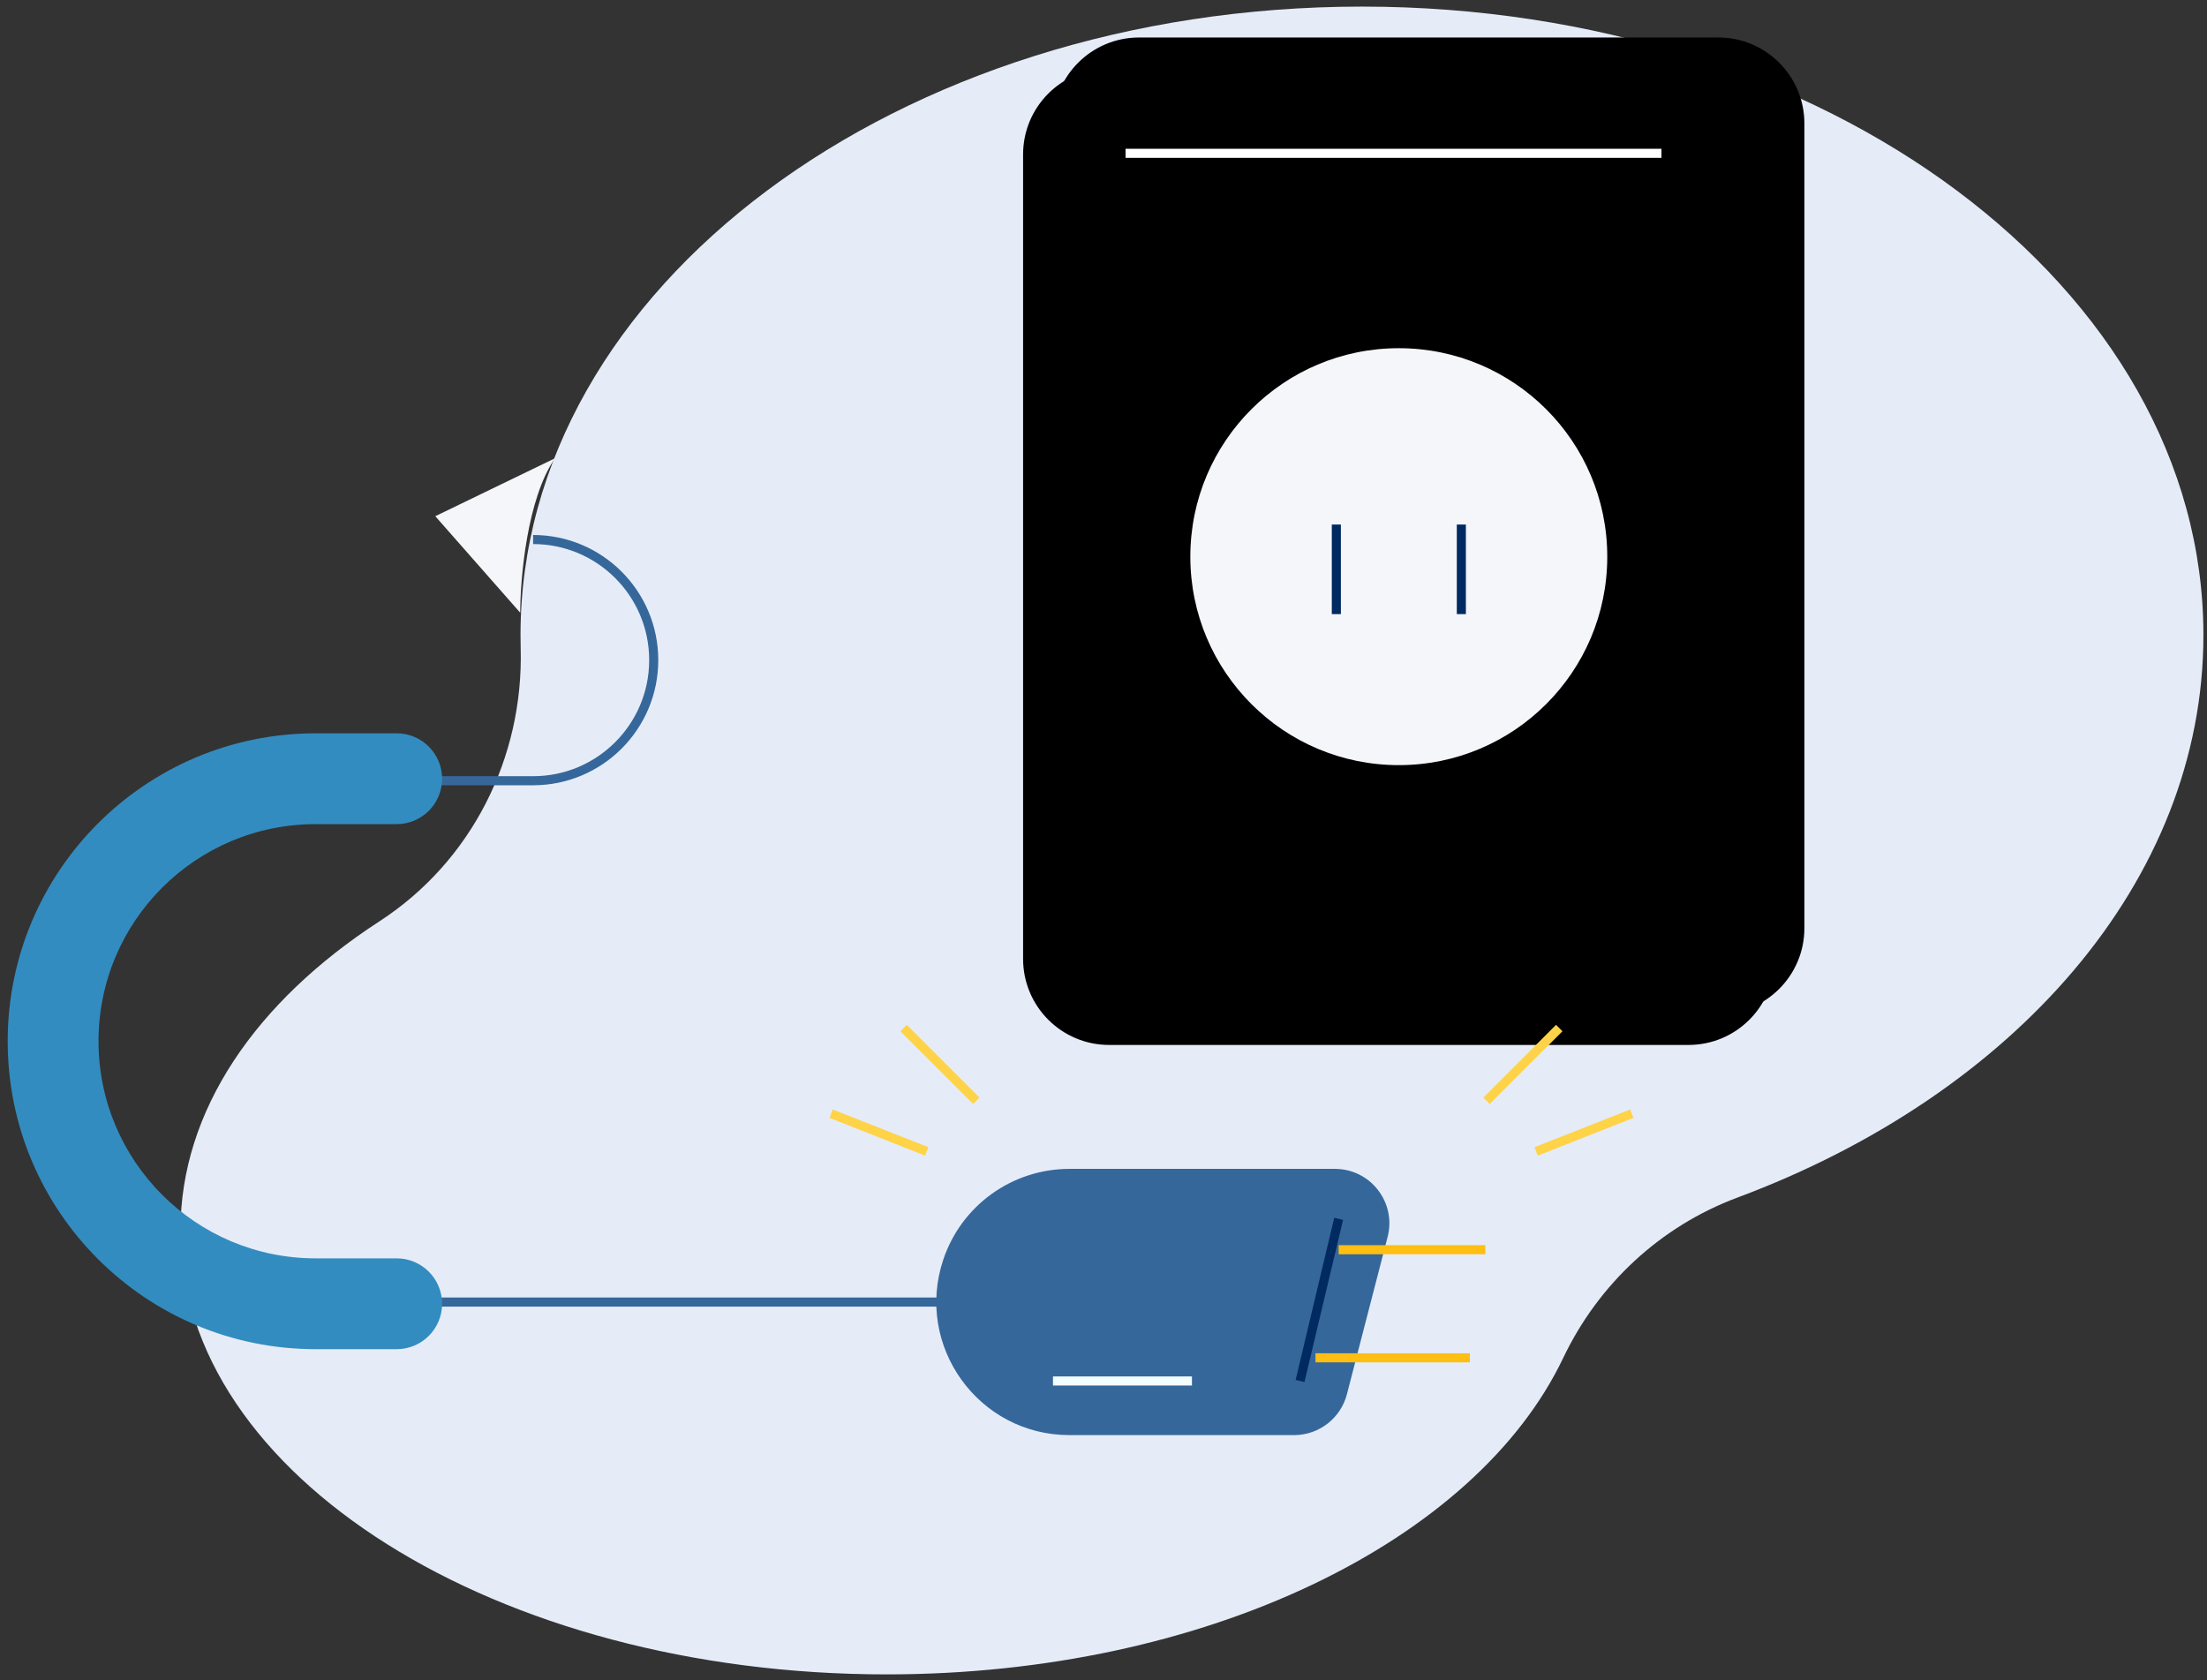 <svg width="243" height="185" viewBox="0 0 243 185" fill="none" xmlns="http://www.w3.org/2000/svg">
    <rect x="0" y="0" width="243" height="185" fill="#333333" stroke="none"/>
    <path
      d="M149.958 0.727C98.792 0.727 57.311 31.703 57.311 69.918C57.311 70.399 57.317 70.88 57.329 71.361C57.662 83.446 51.904 94.871 41.764 101.449C28.214 110.248 19.873 122.24 19.873 135.459C19.873 162.465 54.685 184.353 97.627 184.353C132.79 184.353 162.497 169.673 172.107 149.529C176.003 141.36 182.827 135.015 191.304 131.852C221.719 120.508 242.605 97.035 242.605 69.918C242.605 31.703 201.124 0.727 149.958 0.727Z"
      fill="#E5ECF8"
    />
    <path
      d="M189.2 111.651H125.407C120.179 111.651 115.937 107.409 115.937 102.181V13.598C115.937 8.37 120.179 4.128 125.407 4.128H189.2C194.429 4.128 198.671 8.37 198.671 13.598V102.172C198.679 107.409 194.437 111.651 189.2 111.651Z"
      fill="url(#paint0_linear)"
      fillOpacity="0.5"
    />
    <path
      d="M185.91 115.051H122.117C116.889 115.051 112.647 110.809 112.647 105.581V16.998C112.647 11.77 116.889 7.528 122.117 7.528H185.91C191.139 7.528 195.381 11.77 195.381 16.998V105.572C195.389 110.809 191.147 115.051 185.91 115.051Z"
      fill="url(#paint1_linear)"
    />
    <path
      d="M154.014 84.243C166.691 84.243 176.967 73.967 176.967 61.29C176.967 48.613 166.691 38.337 154.014 38.337C141.337 38.337 131.061 48.613 131.061 61.29C131.061 73.967 141.337 84.243 154.014 84.243Z"
      fill="#F4F6F9"
    />
    <path d="M147.137 57.753V67.615" stroke="#002A61" strokeWidth="5" strokeMiterlimit="10" strokeLinecap="round" />
    <path d="M160.9 57.753V67.615" stroke="#002A61" strokeWidth="5" strokeMiterlimit="10" strokeLinecap="round" />
    <path
      d="M58.699 59.403C66.027 59.403 71.978 65.345 71.978 72.681C71.978 80.009 66.035 85.96 58.699 85.96H34.207C18.352 85.96 5.507 98.814 5.507 114.66C5.507 130.515 18.36 143.36 34.207 143.36H109.706"
      stroke="#36679A"
      strokeWidth="10"
      strokeMiterlimit="10"
      strokeLinecap="round"
    />
    <path
      d="M61.104 50.459C58.044 54.88 57.279 63.636 57.279 67.462L47.928 56.835L61.104 50.459Z"
      fill="#F4F6F9"
    />
    <path
      d="M146.983 128.696H117.748C111.448 128.696 105.855 132.717 103.857 138.693C100.677 148.189 107.742 158.008 117.748 158.008H142.486C145.224 158.008 147.613 156.154 148.301 153.511L152.781 136.194C153.767 132.402 150.903 128.696 146.983 128.696Z"
      fill="#36679A"
    />
    <path d="M115.937 152.049H131.239" stroke="#F3FCFF" strokeWidth="5" strokeMiterlimit="10" strokeLinecap="round" />
    <path
      d="M143.141 152.049L147.391 134.196"
      stroke="#002A61"
      strokeWidth="10"
      strokeMiterlimit="10"
      strokeLinecap="round"
    />
    <path d="M147.392 137.596H163.544" stroke="#FFBE12" strokeWidth="5" strokeMiterlimit="10" strokeLinecap="round" />
    <path d="M144.841 149.498H161.844" stroke="#FFBE12" strokeWidth="5" strokeMiterlimit="10" strokeLinecap="round" />
    <path
      d="M123.928 16.88H182.935"
      stroke="white"
      strokeOpacity="0.5"
      strokeWidth="5"
      strokeMiterlimit="10"
      strokeLinecap="round"
    />
    <path
      d="M163.672 121.198L171.68 113.19"
      stroke="#FFD348"
      strokeWidth="5"
      strokeMiterlimit="10"
      strokeLinecap="round"
    />
    <path
      d="M169.129 126.774L179.671 122.617"
      stroke="#FFD348"
      strokeWidth="5"
      strokeMiterlimit="10"
      strokeLinecap="round"
    />
    <path
      d="M107.496 121.198L99.487 113.19"
      stroke="#FFD348"
      strokeWidth="5"
      strokeMiterlimit="10"
      strokeLinecap="round"
    />
    <path
      d="M102.038 126.774L91.505 122.617"
      stroke="#FFD348"
      strokeWidth="5"
      strokeMiterlimit="10"
      strokeLinecap="round"
    />
    <path
      d="M43.677 90.739C46.438 90.739 48.677 88.501 48.677 85.739C48.677 82.978 46.438 80.739 43.677 80.739V90.739ZM43.677 148.547C46.438 148.547 48.677 146.309 48.677 143.547C48.677 140.786 46.438 138.547 43.677 138.547V148.547ZM43.677 80.739H34.751V90.739H43.677V80.739ZM34.751 148.547H43.677V138.547H34.751V148.547ZM0.847 114.643C0.847 133.368 16.026 148.547 34.751 148.547V138.547C21.549 138.547 10.847 127.845 10.847 114.643H0.847ZM34.751 80.739C16.026 80.739 0.847 95.918 0.847 114.643H10.847C10.847 101.441 21.549 90.739 34.751 90.739V80.739Z"
      fill="#338CBF"
    />
    <defs>
      <linearGradient
        id="paint0_linear"
        x1="157.482"
        y1="-29.452"
        x2="154.617"
        y2="259.589"
        gradientUnits="userSpaceOnUse"
      >
        <stop offset="0.403" stopColor="#B5C8E9" />
        <stop offset="1" stopColor="white" />
      </linearGradient>
      <linearGradient
        id="paint1_linear"
        x1="154.192"
        y1="-26.052"
        x2="148.241"
        y2="224.309"
        gradientUnits="userSpaceOnUse"
      >
        <stop stopColor="#B5C8E9" />
        <stop offset="1" stopColor="white" />
      </linearGradient>
    </defs>
  </svg>